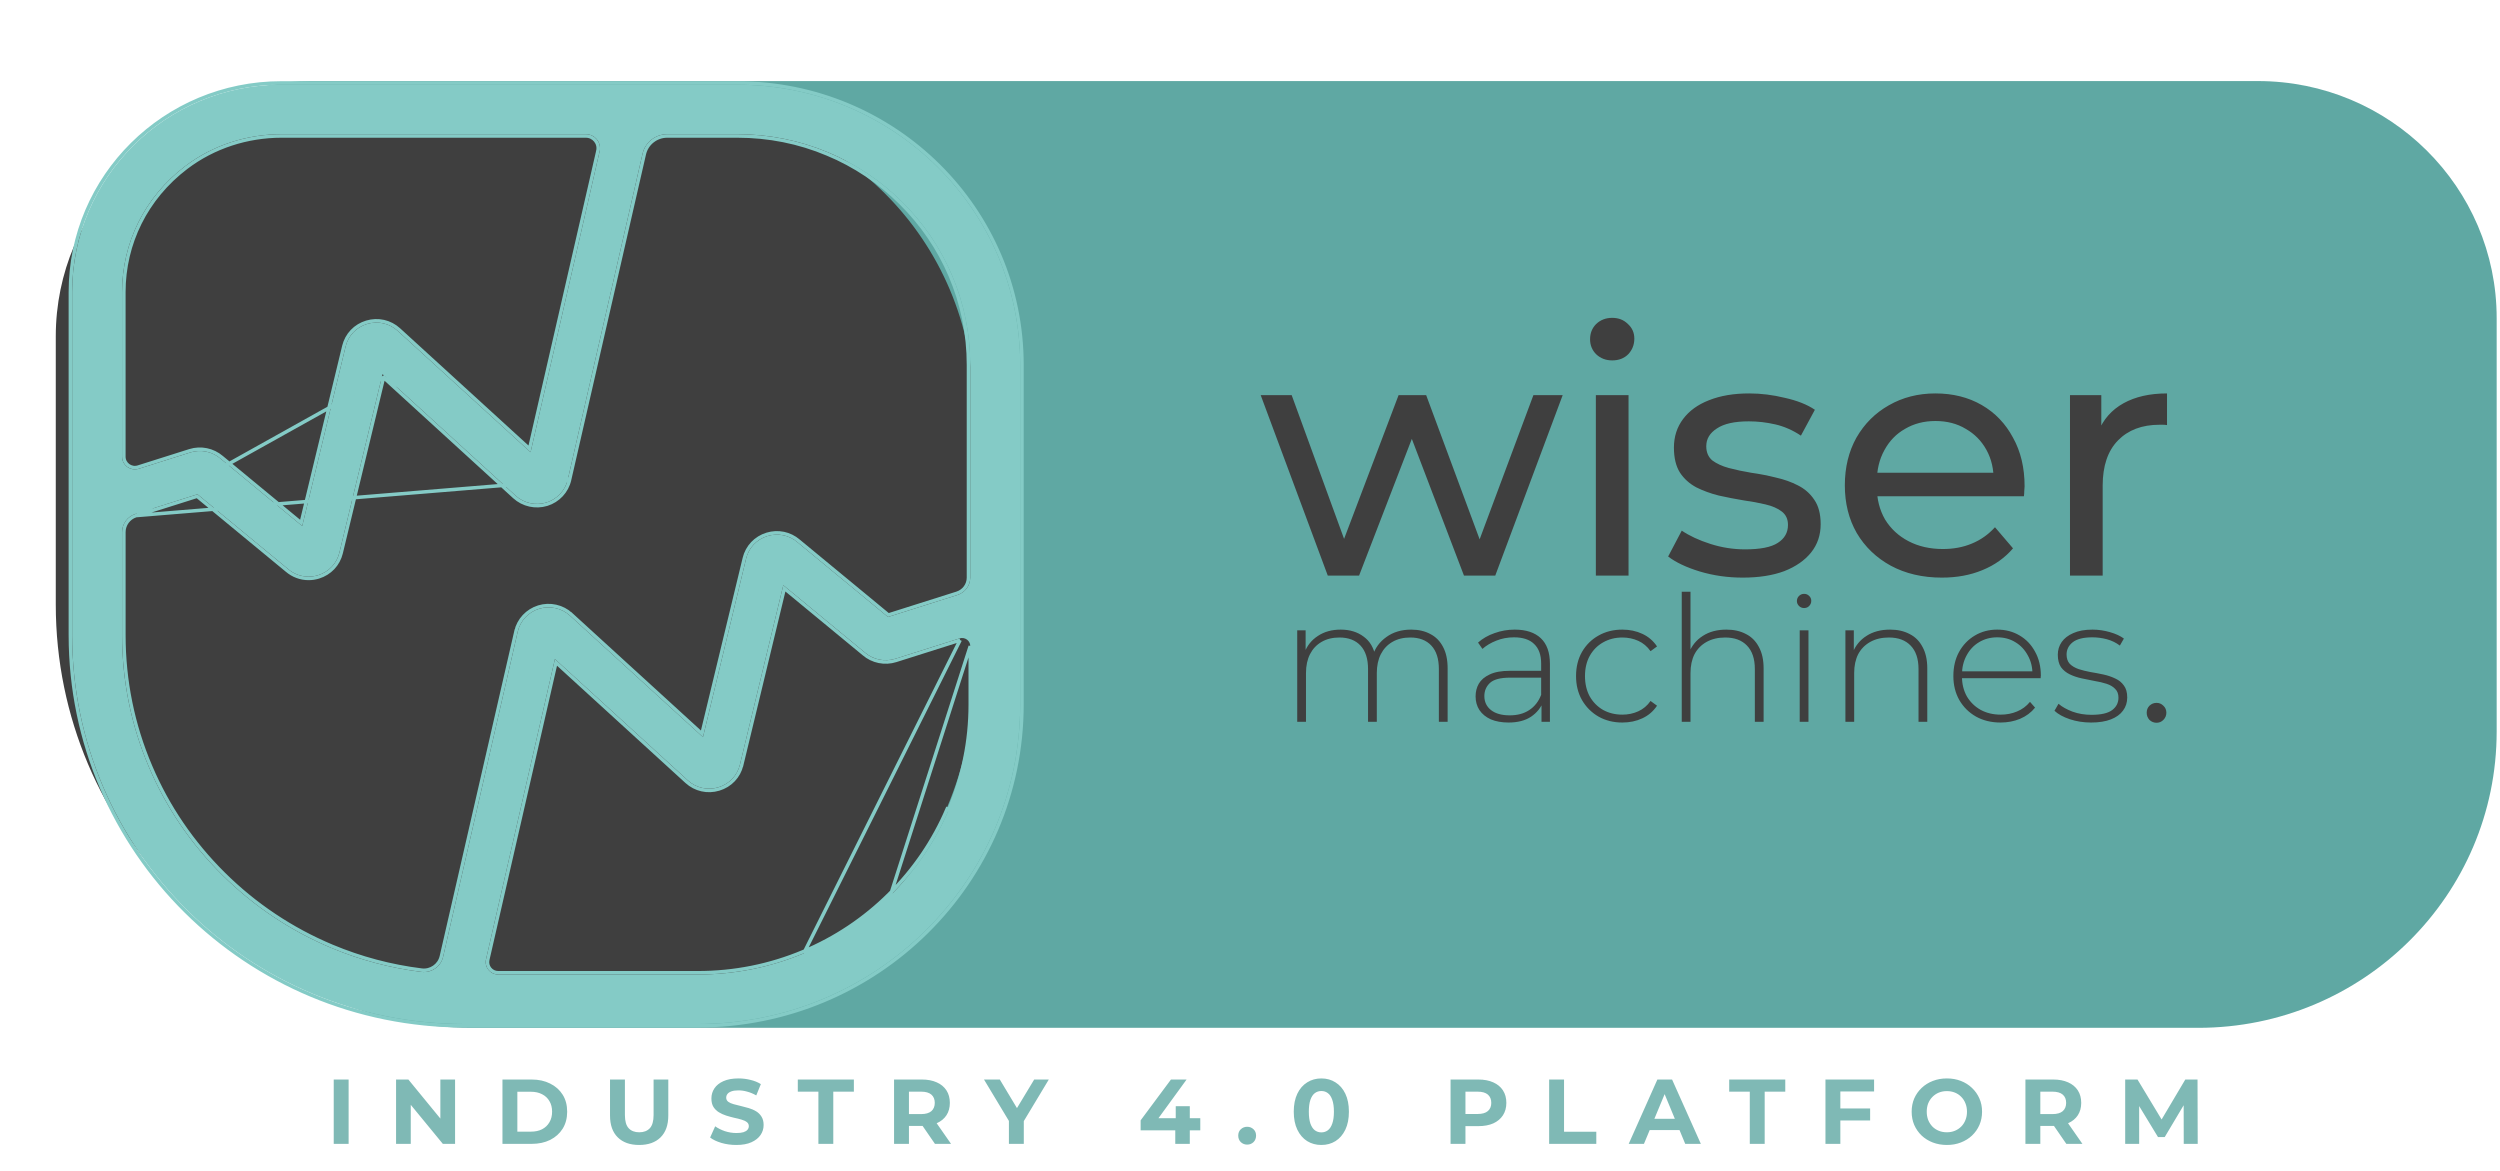 <svg width="318" height="149" viewBox="0 0 318 149" fill="none" xmlns="http://www.w3.org/2000/svg">
    <g filter="url(#filter0_i_449_38801)">
        <path d="M279.61 128.74H60.027C34.902 128.74 14.535 108.517 14.535 83.571V33.026C14.534 19.376 25.679 8.311 39.426 8.311H287.196C303.974 8.311 317.576 21.816 317.576 38.475V91.044C317.575 111.863 300.577 128.74 279.61 128.74Z"
              fill="#5FA8A3"/>
        <path d="M168.892 71.213L160.36 48.261H164.301L171.88 69.048H170.018L177.9 48.261H181.408L189.117 69.048H187.298L195.05 48.261H198.774L190.199 71.213H186.215L178.983 52.245H180.195L172.876 71.213H168.892ZM202.993 71.213V48.261H207.15V71.213H202.993ZM205.072 43.843C204.263 43.843 203.585 43.583 203.036 43.064C202.517 42.544 202.257 41.909 202.257 41.158C202.257 40.379 202.517 39.729 203.036 39.209C203.585 38.69 204.263 38.43 205.072 38.43C205.88 38.43 206.544 38.69 207.064 39.209C207.612 39.7 207.887 40.321 207.887 41.072C207.887 41.851 207.627 42.515 207.107 43.064C206.587 43.583 205.909 43.843 205.072 43.843ZM221.671 71.473C219.766 71.473 217.947 71.213 216.215 70.694C214.511 70.174 213.169 69.539 212.187 68.788L213.919 65.497C214.901 66.161 216.114 66.724 217.557 67.186C219.001 67.648 220.473 67.879 221.975 67.879C223.909 67.879 225.295 67.605 226.132 67.056C226.998 66.507 227.431 65.742 227.431 64.761C227.431 64.039 227.171 63.476 226.652 63.072C226.132 62.667 225.439 62.364 224.573 62.162C223.736 61.96 222.797 61.787 221.758 61.642C220.719 61.469 219.679 61.267 218.64 61.036C217.6 60.776 216.648 60.43 215.782 59.997C214.915 59.535 214.222 58.914 213.703 58.135C213.183 57.326 212.923 56.258 212.923 54.93C212.923 53.544 213.313 52.331 214.093 51.292C214.872 50.253 215.969 49.459 217.384 48.91C218.827 48.333 220.531 48.044 222.494 48.044C223.996 48.044 225.511 48.232 227.041 48.607C228.601 48.953 229.871 49.459 230.853 50.123L229.077 53.414C228.038 52.721 226.955 52.245 225.829 51.985C224.703 51.725 223.577 51.595 222.451 51.595C220.632 51.595 219.275 51.898 218.38 52.505C217.485 53.082 217.037 53.833 217.037 54.757C217.037 55.536 217.297 56.142 217.817 56.576C218.366 56.98 219.058 57.297 219.896 57.528C220.762 57.759 221.715 57.961 222.754 58.135C223.793 58.279 224.833 58.481 225.872 58.741C226.912 58.972 227.85 59.304 228.687 59.737C229.553 60.17 230.246 60.776 230.766 61.556C231.314 62.336 231.589 63.375 231.589 64.674C231.589 66.06 231.185 67.258 230.376 68.269C229.568 69.279 228.427 70.073 226.955 70.65C225.482 71.199 223.721 71.473 221.671 71.473ZM247.005 71.473C244.551 71.473 242.386 70.968 240.509 69.958C238.661 68.947 237.218 67.561 236.178 65.8C235.168 64.039 234.663 62.018 234.663 59.737C234.663 57.456 235.153 55.435 236.135 53.674C237.146 51.913 238.517 50.541 240.249 49.56C242.01 48.549 243.988 48.044 246.182 48.044C248.406 48.044 250.369 48.535 252.072 49.516C253.776 50.498 255.104 51.884 256.056 53.674C257.038 55.435 257.529 57.499 257.529 59.867C257.529 60.04 257.515 60.242 257.486 60.473C257.486 60.704 257.471 60.921 257.442 61.123H237.911V58.135H255.277L253.588 59.174C253.617 57.702 253.314 56.388 252.679 55.233C252.043 54.078 251.163 53.183 250.037 52.548C248.94 51.884 247.655 51.552 246.182 51.552C244.739 51.552 243.454 51.884 242.328 52.548C241.202 53.183 240.321 54.093 239.686 55.276C239.051 56.431 238.733 57.759 238.733 59.261V59.953C238.733 61.484 239.08 62.855 239.773 64.068C240.495 65.251 241.491 66.175 242.761 66.839C244.031 67.504 245.489 67.835 247.135 67.835C248.492 67.835 249.719 67.605 250.816 67.143C251.942 66.681 252.924 65.988 253.761 65.064L256.056 67.749C255.017 68.962 253.718 69.885 252.159 70.521C250.629 71.156 248.911 71.473 247.005 71.473ZM263.302 71.213V48.261H267.286V54.497L266.897 52.938C267.532 51.35 268.6 50.137 270.101 49.3C271.603 48.463 273.45 48.044 275.645 48.044V52.072C275.471 52.043 275.298 52.028 275.125 52.028C274.981 52.028 274.836 52.028 274.692 52.028C272.469 52.028 270.708 52.692 269.408 54.02C268.109 55.349 267.46 57.269 267.46 59.78V71.213H263.302Z"
              fill="#3F3F3F"/>
        <path d="M179.501 78.087C180.437 78.087 181.247 78.273 181.931 78.645C182.63 79.001 183.173 79.552 183.559 80.295C183.946 81.023 184.139 81.93 184.139 83.016V89.817H183.024V83.105C183.024 81.796 182.704 80.8 182.065 80.117C181.426 79.433 180.534 79.091 179.389 79.091C178.512 79.091 177.754 79.277 177.115 79.648C176.475 80.02 175.985 80.54 175.643 81.209C175.301 81.878 175.13 82.681 175.13 83.618V89.817H174.015V83.105C174.015 81.796 173.695 80.8 173.056 80.117C172.417 79.433 171.525 79.091 170.38 79.091C169.503 79.091 168.745 79.277 168.106 79.648C167.466 80.02 166.976 80.54 166.634 81.209C166.292 81.878 166.121 82.681 166.121 83.618V89.817H165.006V78.176H166.076V81.388L165.92 81.031C166.262 80.124 166.834 79.41 167.637 78.89C168.44 78.355 169.406 78.087 170.536 78.087C171.696 78.087 172.67 78.385 173.457 78.979C174.26 79.559 174.766 80.429 174.974 81.588L174.595 81.432C174.907 80.436 175.494 79.633 176.356 79.024C177.219 78.399 178.267 78.087 179.501 78.087ZM196.079 89.817V87.163L196.035 86.762V82.391C196.035 81.306 195.738 80.481 195.143 79.916C194.563 79.351 193.708 79.068 192.578 79.068C191.776 79.068 191.025 79.21 190.326 79.492C189.642 79.76 189.055 80.109 188.564 80.54L188.007 79.737C188.587 79.217 189.285 78.816 190.103 78.533C190.921 78.236 191.776 78.087 192.668 78.087C194.11 78.087 195.217 78.451 195.99 79.18C196.763 79.908 197.15 80.994 197.15 82.436V89.817H196.079ZM191.887 89.906C191.025 89.906 190.274 89.772 189.635 89.505C189.01 89.222 188.527 88.828 188.185 88.323C187.858 87.817 187.695 87.238 187.695 86.583C187.695 85.989 187.829 85.454 188.096 84.978C188.379 84.487 188.839 84.093 189.479 83.796C190.118 83.484 190.973 83.328 192.043 83.328H196.325V84.197H192.066C190.861 84.197 190.014 84.42 189.523 84.866C189.048 85.312 188.81 85.87 188.81 86.539C188.81 87.282 189.092 87.877 189.657 88.323C190.222 88.769 191.017 88.992 192.043 88.992C193.024 88.992 193.849 88.769 194.518 88.323C195.202 87.877 195.708 87.23 196.035 86.383L196.347 87.141C196.035 87.988 195.5 88.665 194.741 89.17C193.998 89.661 193.047 89.906 191.887 89.906ZM206.36 89.906C205.23 89.906 204.219 89.653 203.327 89.148C202.45 88.642 201.751 87.944 201.231 87.052C200.725 86.16 200.473 85.141 200.473 83.997C200.473 82.837 200.725 81.811 201.231 80.919C201.751 80.027 202.45 79.336 203.327 78.845C204.219 78.34 205.23 78.087 206.36 78.087C207.296 78.087 208.144 78.266 208.902 78.622C209.675 78.979 210.299 79.514 210.775 80.228L209.95 80.83C209.534 80.236 209.013 79.797 208.389 79.514C207.765 79.232 207.088 79.091 206.36 79.091C205.453 79.091 204.635 79.299 203.907 79.715C203.193 80.117 202.628 80.689 202.212 81.432C201.811 82.161 201.61 83.016 201.61 83.997C201.61 84.978 201.811 85.84 202.212 86.583C202.628 87.312 203.193 87.884 203.907 88.3C204.635 88.702 205.453 88.903 206.36 88.903C207.088 88.903 207.765 88.761 208.389 88.479C209.013 88.196 209.534 87.758 209.95 87.163L210.775 87.765C210.299 88.479 209.675 89.014 208.902 89.371C208.144 89.728 207.296 89.906 206.36 89.906ZM219.604 78.087C220.555 78.087 221.38 78.273 222.079 78.645C222.792 79.001 223.342 79.552 223.729 80.295C224.13 81.023 224.331 81.93 224.331 83.016V89.817H223.216V83.105C223.216 81.796 222.882 80.8 222.213 80.117C221.558 79.433 220.637 79.091 219.447 79.091C218.541 79.091 217.753 79.277 217.084 79.648C216.415 80.02 215.902 80.54 215.545 81.209C215.203 81.878 215.032 82.681 215.032 83.618V89.817H213.917V73.27H215.032V81.41L214.831 81.053C215.188 80.131 215.775 79.41 216.593 78.89C217.411 78.355 218.414 78.087 219.604 78.087ZM228.922 89.817V78.176H230.037V89.817H228.922ZM229.479 75.344C229.226 75.344 229.011 75.255 228.832 75.077C228.654 74.898 228.565 74.69 228.565 74.452C228.565 74.2 228.654 73.984 228.832 73.806C229.011 73.627 229.226 73.538 229.479 73.538C229.747 73.538 229.962 73.627 230.126 73.806C230.304 73.969 230.393 74.177 230.393 74.43C230.393 74.683 230.304 74.898 230.126 75.077C229.962 75.255 229.747 75.344 229.479 75.344ZM240.422 78.087C241.374 78.087 242.199 78.273 242.898 78.645C243.611 79.001 244.161 79.552 244.548 80.295C244.949 81.023 245.15 81.93 245.15 83.016V89.817H244.035V83.105C244.035 81.796 243.7 80.8 243.031 80.117C242.377 79.433 241.456 79.091 240.266 79.091C239.359 79.091 238.572 79.277 237.903 79.648C237.234 80.02 236.721 80.54 236.364 81.209C236.022 81.878 235.851 82.681 235.851 83.618V89.817H234.736V78.176H235.806V81.41L235.65 81.053C236.007 80.131 236.594 79.41 237.412 78.89C238.23 78.355 239.233 78.087 240.422 78.087ZM254.468 89.906C253.293 89.906 252.253 89.653 251.346 89.148C250.454 88.642 249.748 87.944 249.228 87.052C248.722 86.16 248.469 85.141 248.469 83.997C248.469 82.837 248.707 81.819 249.183 80.942C249.673 80.05 250.342 79.351 251.19 78.845C252.037 78.34 252.989 78.087 254.044 78.087C255.1 78.087 256.044 78.332 256.876 78.823C257.724 79.314 258.385 80.005 258.861 80.897C259.352 81.774 259.597 82.793 259.597 83.952C259.597 83.997 259.589 84.049 259.575 84.108C259.575 84.153 259.575 84.205 259.575 84.264H249.294V83.395H258.972L258.526 83.818C258.541 82.911 258.348 82.101 257.947 81.388C257.56 80.659 257.032 80.094 256.363 79.693C255.694 79.277 254.921 79.068 254.044 79.068C253.182 79.068 252.409 79.277 251.725 79.693C251.056 80.094 250.528 80.659 250.142 81.388C249.755 82.101 249.562 82.919 249.562 83.841V84.041C249.562 84.993 249.77 85.84 250.186 86.583C250.618 87.312 251.205 87.884 251.948 88.3C252.691 88.702 253.539 88.903 254.49 88.903C255.234 88.903 255.925 88.769 256.564 88.501C257.218 88.234 257.768 87.825 258.214 87.275L258.861 88.011C258.356 88.635 257.716 89.111 256.943 89.438C256.185 89.75 255.36 89.906 254.468 89.906ZM265.99 89.906C265.023 89.906 264.117 89.765 263.269 89.482C262.437 89.2 261.79 88.843 261.329 88.412L261.842 87.52C262.288 87.907 262.883 88.241 263.626 88.523C264.369 88.791 265.172 88.925 266.034 88.925C267.253 88.925 268.131 88.724 268.666 88.323C269.201 87.921 269.468 87.394 269.468 86.74C269.468 86.264 269.327 85.892 269.045 85.624C268.777 85.342 268.413 85.126 267.952 84.978C267.491 84.829 266.986 84.71 266.436 84.621C265.886 84.517 265.336 84.406 264.786 84.287C264.235 84.168 263.73 83.997 263.269 83.774C262.808 83.551 262.437 83.246 262.154 82.859C261.887 82.458 261.753 81.93 261.753 81.276C261.753 80.681 261.916 80.146 262.243 79.671C262.57 79.195 263.061 78.816 263.715 78.533C264.369 78.236 265.187 78.087 266.168 78.087C266.897 78.087 267.625 78.191 268.354 78.399C269.097 78.608 269.699 78.883 270.16 79.225L269.647 80.117C269.156 79.745 268.606 79.477 267.997 79.314C267.387 79.15 266.77 79.068 266.146 79.068C265.016 79.068 264.183 79.277 263.648 79.693C263.128 80.109 262.868 80.629 262.868 81.254C262.868 81.744 263.002 82.138 263.269 82.436C263.552 82.718 263.923 82.941 264.384 83.105C264.845 83.253 265.35 83.38 265.901 83.484C266.451 83.573 267.001 83.677 267.551 83.796C268.101 83.915 268.606 84.086 269.067 84.309C269.528 84.517 269.892 84.814 270.16 85.201C270.442 85.573 270.583 86.078 270.583 86.717C270.583 87.356 270.405 87.914 270.048 88.39C269.706 88.865 269.193 89.237 268.51 89.505C267.826 89.772 266.986 89.906 265.99 89.906ZM274.311 89.936C273.973 89.936 273.675 89.817 273.417 89.579C273.179 89.32 273.059 89.013 273.059 88.655C273.059 88.297 273.179 87.999 273.417 87.761C273.675 87.523 273.973 87.404 274.311 87.404C274.648 87.404 274.936 87.523 275.175 87.761C275.433 87.999 275.562 88.297 275.562 88.655C275.562 89.013 275.433 89.32 275.175 89.579C274.936 89.817 274.648 89.936 274.311 89.936Z"
              fill="#3F3F3F"/>
        <path d="M7.095 40.78C7.095 24.535 20.264 11.367 36.508 11.367H85.387C106.63 11.367 123.85 28.587 123.85 49.83V83.954C123.85 107.696 104.604 126.943 80.862 126.943H59.134C30.393 126.943 7.095 103.644 7.095 74.904V40.78Z"
              fill="#3F3F3F"/>
        <g filter="url(#filter1_d_449_38801)">
            <path d="M89.793 8.777H31.793C17.095 8.777 5.179 20.583 5.179 35.146V78.79C5.179 106.107 27.531 128.253 55.102 128.253H84.744C107.4 128.253 125.767 110.056 125.767 87.609V44.419C125.767 24.736 109.661 8.777 89.793 8.777ZM19.545 19.143C23.058 16.469 27.39 15.069 31.82 15.069H70.518C71.674 15.069 72.53 16.132 72.273 17.249L63.49 55.522L46.589 40.089C45.531 39.122 44.075 38.792 42.696 39.208C41.318 39.624 40.295 40.7 39.959 42.089L34.443 64.913L24.059 56.344C23.005 55.436 21.532 55.133 20.198 55.555L13.651 57.629C12.601 57.962 11.526 57.185 11.526 56.092V35.146C11.529 28.88 14.408 23.051 19.545 19.143ZM24.292 109.317C20.288 105.35 17.145 100.732 14.951 95.592C12.681 90.273 11.529 84.621 11.529 78.79V65.684C11.529 64.626 12.219 63.691 13.235 63.368L21.121 60.871L32.626 70.366C33.37 71.01 34.298 71.349 35.251 71.349C35.652 71.349 36.059 71.289 36.458 71.165C37.823 70.745 38.838 69.67 39.172 68.291L44.657 45.589L61.583 61.045C62.633 62.004 64.133 62.339 65.497 61.919C66.862 61.498 67.906 60.381 68.221 59L77.732 17.556C78.065 16.101 79.371 15.069 80.876 15.069H89.791C93.793 15.069 97.672 15.844 101.321 17.373C104.847 18.851 108.016 20.969 110.738 23.667C113.461 26.364 115.599 29.504 117.09 32.998C118.633 36.612 119.416 40.455 119.416 44.421V71.472C119.416 72.482 118.757 73.376 117.785 73.683L108.954 76.48L97.45 66.985C96.391 66.07 94.963 65.772 93.618 66.186C92.252 66.607 91.237 67.681 90.903 69.06L85.418 91.763L68.494 76.309C67.444 75.351 65.943 75.015 64.579 75.435C63.215 75.856 62.171 76.974 61.854 78.354L52.365 119.702C52.08 120.948 50.888 121.786 49.609 121.627C45.662 121.137 41.823 120.117 38.142 118.575C32.957 116.397 28.295 113.283 24.292 109.317ZM116.695 100.979C114.948 105.068 112.449 108.743 109.261 111.9C106.075 115.056 102.366 117.534 98.239 119.265C93.968 121.054 89.428 121.962 84.746 121.962H59.379C58.353 121.962 57.593 121.02 57.82 120.028L66.586 81.829L83.489 97.261C84.547 98.228 86.003 98.558 87.381 98.142C88.76 97.726 89.783 96.65 90.119 95.261L95.635 72.435L106.019 81.004C107.073 81.912 108.544 82.215 109.88 81.793L118.061 79.203C118.733 78.991 119.419 79.487 119.419 80.186V87.607C119.418 92.249 118.501 96.748 116.695 100.979Z"
                  fill="#84CBC6"/>
            <path d="M44.786 46.011L39.39 68.344C39.038 69.801 37.964 70.936 36.524 71.38C36.104 71.51 35.675 71.573 35.251 71.573C34.245 71.573 33.266 71.216 32.48 70.538L21.072 61.123L13.303 63.582L44.786 46.011ZM44.786 46.011L61.431 61.211L61.431 61.211C62.54 62.223 64.123 62.577 65.564 62.134C67.003 61.69 68.106 60.51 68.44 59.051L44.786 46.011ZM109.261 111.9L109.103 111.74C112.27 108.604 114.753 104.953 116.488 100.891C116.488 100.891 116.488 100.891 116.488 100.891L116.695 100.979C118.501 96.748 119.418 92.249 119.419 87.607V80.186L109.261 111.9ZM109.261 111.9L109.103 111.74C105.937 114.877 102.253 117.338 98.152 119.058M109.261 111.9C106.075 115.056 102.366 117.534 98.239 119.265M118.128 79.418L109.947 82.007L109.947 82.007C108.539 82.453 106.987 82.134 105.874 81.176C105.873 81.175 105.873 81.175 105.872 81.174L95.769 72.837L90.337 95.314L90.119 95.261L90.337 95.314C89.982 96.781 88.901 97.918 87.446 98.357C85.992 98.796 84.454 98.448 83.337 97.427L66.719 82.255L58.039 120.078C57.845 120.927 58.495 121.738 59.379 121.738H84.746C89.398 121.738 93.909 120.835 98.152 119.058M118.128 79.418L98.239 119.265M118.128 79.418C118.128 79.418 118.128 79.418 118.128 79.418L118.128 79.418ZM98.152 119.058L98.239 119.265M98.152 119.058C98.152 119.058 98.152 119.058 98.152 119.058L98.239 119.265M72.055 17.198L72.273 17.249L72.055 17.198L63.357 55.097L46.741 39.923C46.741 39.923 46.741 39.923 46.741 39.923C45.623 38.902 44.086 38.554 42.632 38.993C41.177 39.432 40.096 40.569 39.741 42.036L39.741 42.036L34.309 64.512L24.206 56.174C24.205 56.174 24.205 56.173 24.204 56.173C23.091 55.215 21.538 54.896 20.131 55.341L20.13 55.341L13.583 57.414L13.583 57.414C12.675 57.702 11.751 57.03 11.751 56.092V35.146C11.751 35.146 11.751 35.146 11.751 35.146C11.754 28.951 14.599 23.188 19.681 19.321C23.154 16.679 27.437 15.294 31.82 15.294H70.518C71.532 15.294 72.278 16.225 72.055 17.198ZM68.44 59.05L77.951 17.606L77.951 17.606C78.26 16.254 79.475 15.294 80.876 15.294H89.791C93.763 15.294 97.614 16.063 101.234 17.581L101.321 17.373L101.234 17.581C104.734 19.047 107.878 21.149 110.58 23.826C113.283 26.504 115.404 29.619 116.884 33.086C118.414 36.672 119.192 40.485 119.192 44.421V71.472C119.192 72.383 118.597 73.191 117.718 73.469L117.718 73.469L109.003 76.229L97.596 66.816C97.596 66.815 97.595 66.814 97.594 66.814C96.477 65.849 94.969 65.534 93.551 65.972C92.111 66.415 91.037 67.551 90.685 69.007L85.288 91.341L68.645 76.143L68.494 76.309L68.645 76.143C67.536 75.131 65.953 74.777 64.513 75.221C63.073 75.665 61.97 76.844 61.635 78.304L61.854 78.354L61.635 78.304L52.146 119.652L52.146 119.652C51.886 120.785 50.801 121.549 49.637 121.404L49.636 121.404C45.71 120.917 41.891 119.902 38.229 118.368C33.071 116.201 28.433 113.103 24.451 109.157C20.467 105.21 17.34 100.617 15.158 95.504L14.951 95.592L15.158 95.504C12.899 90.213 11.754 84.591 11.754 78.79V65.684C11.754 64.726 12.379 63.876 13.303 63.582L68.44 59.05ZM89.793 8.552H31.793C16.973 8.552 4.954 20.457 4.954 35.146V78.79C4.954 106.233 27.409 128.478 55.102 128.478H84.744C107.522 128.478 125.991 110.182 125.991 87.609V44.419C125.991 24.61 109.783 8.552 89.793 8.552Z"
                  stroke="#84CBC6" stroke-width="0.449"/>
        </g>
    </g>
    <path opacity="0.8"
          d="M42.45 145.5V137.316H44.344V145.5H42.45ZM50.379 145.5V137.316H51.945L56.774 143.208H56.014V137.316H57.885V145.5H56.33L51.489 139.607H52.249V145.5H50.379ZM63.913 145.5V137.316H67.631C68.52 137.316 69.303 137.487 69.981 137.83C70.659 138.165 71.189 138.637 71.571 139.245C71.953 139.853 72.144 140.574 72.144 141.408C72.144 142.234 71.953 142.955 71.571 143.571C71.189 144.179 70.659 144.654 69.981 144.997C69.303 145.332 68.52 145.5 67.631 145.5H63.913ZM65.807 143.945H67.538C68.083 143.945 68.555 143.844 68.952 143.641C69.358 143.431 69.669 143.134 69.888 142.752C70.114 142.371 70.227 141.922 70.227 141.408C70.227 140.886 70.114 140.437 69.888 140.063C69.669 139.681 69.358 139.389 68.952 139.186C68.555 138.976 68.083 138.871 67.538 138.871H65.807V143.945ZM81.301 145.64C80.139 145.64 79.231 145.317 78.577 144.67C77.922 144.023 77.594 143.099 77.594 141.899V137.316H79.489V141.829C79.489 142.608 79.648 143.169 79.968 143.512C80.287 143.855 80.736 144.027 81.312 144.027C81.889 144.027 82.337 143.855 82.657 143.512C82.977 143.169 83.136 142.608 83.136 141.829V137.316H85.007V141.899C85.007 143.099 84.68 144.023 84.025 144.67C83.37 145.317 82.462 145.64 81.301 145.64ZM93.66 145.64C93.005 145.64 92.378 145.555 91.778 145.383C91.177 145.204 90.694 144.974 90.328 144.693L90.971 143.267C91.322 143.516 91.735 143.723 92.21 143.887C92.693 144.042 93.18 144.12 93.672 144.12C94.046 144.12 94.346 144.085 94.572 144.015C94.806 143.937 94.977 143.832 95.086 143.699C95.195 143.567 95.25 143.415 95.25 143.244C95.25 143.025 95.164 142.854 94.993 142.729C94.821 142.597 94.595 142.491 94.315 142.413C94.034 142.328 93.722 142.25 93.379 142.18C93.044 142.102 92.705 142.008 92.362 141.899C92.027 141.79 91.719 141.65 91.438 141.478C91.158 141.307 90.928 141.081 90.749 140.8C90.577 140.519 90.491 140.161 90.491 139.724C90.491 139.257 90.616 138.832 90.866 138.45C91.123 138.06 91.505 137.752 92.011 137.526C92.526 137.292 93.169 137.176 93.941 137.176C94.455 137.176 94.962 137.238 95.46 137.363C95.959 137.479 96.4 137.659 96.781 137.9L96.197 139.338C95.815 139.12 95.433 138.96 95.051 138.859C94.669 138.75 94.295 138.695 93.929 138.695C93.562 138.695 93.262 138.738 93.028 138.824C92.795 138.91 92.627 139.023 92.526 139.163C92.424 139.296 92.374 139.451 92.374 139.631C92.374 139.841 92.46 140.013 92.631 140.145C92.802 140.27 93.028 140.371 93.309 140.449C93.59 140.527 93.898 140.605 94.233 140.683C94.576 140.761 94.915 140.851 95.25 140.952C95.593 141.053 95.905 141.19 96.185 141.361C96.466 141.533 96.692 141.759 96.863 142.039C97.043 142.32 97.132 142.675 97.132 143.103C97.132 143.563 97.004 143.984 96.746 144.366C96.489 144.748 96.103 145.056 95.589 145.29C95.082 145.523 94.439 145.64 93.66 145.64ZM104.1 145.5V138.859H101.481V137.316H108.613V138.859H105.994V145.5H104.1ZM113.724 145.5V137.316H117.266C117.999 137.316 118.631 137.437 119.161 137.678C119.691 137.912 120.1 138.251 120.388 138.695C120.677 139.14 120.821 139.67 120.821 140.286C120.821 140.893 120.677 141.42 120.388 141.864C120.1 142.3 119.691 142.636 119.161 142.869C118.631 143.103 117.999 143.22 117.266 143.22H114.776L115.618 142.39V145.5H113.724ZM118.927 145.5L116.881 142.53H118.903L120.973 145.5H118.927ZM115.618 142.6L114.776 141.712H117.161C117.746 141.712 118.182 141.587 118.471 141.338C118.759 141.081 118.903 140.73 118.903 140.286C118.903 139.833 118.759 139.483 118.471 139.233C118.182 138.984 117.746 138.859 117.161 138.859H114.776L115.618 137.959V142.6ZM128.334 145.5V142.156L128.766 143.302L125.165 137.316H127.176L129.935 141.911H128.778L131.549 137.316H133.408L129.807 143.302L130.228 142.156V145.5H128.334ZM145.088 143.781V142.507L148.946 137.316H150.934L147.157 142.507L146.233 142.238H152.676V143.781H145.088ZM149.495 145.5V143.781L149.554 142.238V140.706H151.343V145.5H149.495ZM158.638 145.594C158.326 145.594 158.057 145.488 157.831 145.278C157.613 145.06 157.504 144.783 157.504 144.448C157.504 144.113 157.613 143.844 157.831 143.641C158.057 143.431 158.326 143.325 158.638 143.325C158.958 143.325 159.227 143.431 159.445 143.641C159.663 143.844 159.772 144.113 159.772 144.448C159.772 144.783 159.663 145.06 159.445 145.278C159.227 145.488 158.958 145.594 158.638 145.594ZM168.074 145.64C167.403 145.64 166.803 145.477 166.273 145.149C165.743 144.814 165.326 144.331 165.022 143.699C164.718 143.068 164.566 142.304 164.566 141.408C164.566 140.512 164.718 139.748 165.022 139.116C165.326 138.485 165.743 138.006 166.273 137.678C166.803 137.343 167.403 137.176 168.074 137.176C168.752 137.176 169.352 137.343 169.874 137.678C170.404 138.006 170.821 138.485 171.125 139.116C171.429 139.748 171.581 140.512 171.581 141.408C171.581 142.304 171.429 143.068 171.125 143.699C170.821 144.331 170.404 144.814 169.874 145.149C169.352 145.477 168.752 145.64 168.074 145.64ZM168.074 144.039C168.393 144.039 168.67 143.949 168.904 143.77C169.145 143.59 169.332 143.306 169.465 142.916C169.605 142.526 169.675 142.024 169.675 141.408C169.675 140.792 169.605 140.289 169.465 139.9C169.332 139.51 169.145 139.225 168.904 139.046C168.67 138.867 168.393 138.777 168.074 138.777C167.762 138.777 167.485 138.867 167.244 139.046C167.01 139.225 166.823 139.51 166.682 139.9C166.55 140.289 166.484 140.792 166.484 141.408C166.484 142.024 166.55 142.526 166.682 142.916C166.823 143.306 167.01 143.59 167.244 143.77C167.485 143.949 167.762 144.039 168.074 144.039ZM184.511 145.5V137.316H188.054C188.786 137.316 189.418 137.437 189.948 137.678C190.478 137.912 190.887 138.251 191.175 138.695C191.464 139.14 191.608 139.67 191.608 140.286C191.608 140.893 191.464 141.42 191.175 141.864C190.887 142.308 190.478 142.651 189.948 142.893C189.418 143.127 188.786 143.244 188.054 143.244H185.563L186.405 142.39V145.5H184.511ZM186.405 142.6L185.563 141.7H187.949C188.533 141.7 188.97 141.575 189.258 141.326C189.546 141.077 189.691 140.73 189.691 140.286C189.691 139.833 189.546 139.483 189.258 139.233C188.97 138.984 188.533 138.859 187.949 138.859H185.563L186.405 137.959V142.6ZM197.052 145.5V137.316H198.946V143.957H203.05V145.5H197.052ZM207.171 145.5L210.818 137.316H212.689L216.349 145.5H214.361L211.368 138.275H212.116L209.111 145.5H207.171ZM208.994 143.746L209.497 142.308H213.706L214.221 143.746H208.994ZM222.574 145.5V138.859H219.955V137.316H227.087V138.859H224.468V145.5H222.574ZM233.952 140.999H237.88V142.519H233.952V140.999ZM234.092 145.5H232.198V137.316H238.383V138.836H234.092V145.5ZM247.653 145.64C247.006 145.64 246.406 145.535 245.852 145.325C245.307 145.114 244.831 144.818 244.426 144.436C244.028 144.054 243.717 143.606 243.49 143.092C243.272 142.577 243.163 142.016 243.163 141.408C243.163 140.8 243.272 140.239 243.49 139.724C243.717 139.21 244.032 138.762 244.437 138.38C244.843 137.998 245.318 137.702 245.864 137.491C246.409 137.281 247.002 137.176 247.641 137.176C248.288 137.176 248.88 137.281 249.418 137.491C249.964 137.702 250.435 137.998 250.833 138.38C251.238 138.762 251.554 139.21 251.78 139.724C252.006 140.231 252.119 140.792 252.119 141.408C252.119 142.016 252.006 142.581 251.78 143.103C251.554 143.618 251.238 144.066 250.833 144.448C250.435 144.822 249.964 145.114 249.418 145.325C248.88 145.535 248.292 145.64 247.653 145.64ZM247.641 144.027C248.007 144.027 248.343 143.964 248.647 143.84C248.958 143.715 249.231 143.536 249.465 143.302C249.699 143.068 249.878 142.791 250.003 142.472C250.135 142.152 250.201 141.798 250.201 141.408C250.201 141.018 250.135 140.664 250.003 140.344C249.878 140.024 249.699 139.748 249.465 139.514C249.239 139.28 248.97 139.101 248.658 138.976C248.346 138.851 248.007 138.789 247.641 138.789C247.275 138.789 246.936 138.851 246.624 138.976C246.32 139.101 246.051 139.28 245.817 139.514C245.583 139.748 245.4 140.024 245.268 140.344C245.143 140.664 245.081 141.018 245.081 141.408C245.081 141.79 245.143 142.144 245.268 142.472C245.4 142.791 245.579 143.068 245.805 143.302C246.039 143.536 246.312 143.715 246.624 143.84C246.936 143.964 247.275 144.027 247.641 144.027ZM257.634 145.5V137.316H261.177C261.91 137.316 262.541 137.437 263.071 137.678C263.601 137.912 264.01 138.251 264.299 138.695C264.587 139.14 264.731 139.67 264.731 140.286C264.731 140.893 264.587 141.42 264.299 141.864C264.01 142.3 263.601 142.636 263.071 142.869C262.541 143.103 261.91 143.22 261.177 143.22H258.687L259.529 142.39V145.5H257.634ZM262.837 145.5L260.791 142.53H262.814L264.883 145.5H262.837ZM259.529 142.6L258.687 141.712H261.072C261.656 141.712 262.093 141.587 262.381 141.338C262.67 141.081 262.814 140.73 262.814 140.286C262.814 139.833 262.67 139.483 262.381 139.233C262.093 138.984 261.656 138.859 261.072 138.859H258.687L259.529 137.959V142.6ZM270.324 145.5V137.316H271.891L275.375 143.092H274.545L277.97 137.316H279.525L279.549 145.5H277.772L277.76 140.04H278.087L275.352 144.635H274.498L271.704 140.04H272.101V145.5H270.324Z"
          fill="#5FA8A3"/>
    <defs>
        <filter id="filter0_i_449_38801" x="4.652" y="6.5" width="312.924" height="126" filterUnits="userSpaceOnUse"
                color-interpolation-filters="sRGB">
            <feFlood flood-opacity="0" result="BackgroundImageFix"/>
            <feBlend mode="normal" in="SourceGraphic" in2="BackgroundImageFix" result="shape"/>
            <feColorMatrix in="SourceAlpha" type="matrix" values="0 0 0 0 0 0 0 0 0 0 0 0 0 0 0 0 0 0 127 0"
                           result="hardAlpha"/>
            <feOffset dy="2"/>
            <feGaussianBlur stdDeviation="9.5"/>
            <feComposite in2="hardAlpha" operator="arithmetic" k2="-1" k3="1"/>
            <feColorMatrix type="matrix" values="0 0 0 0 0 0 0 0 0 0 0 0 0 0 0 0 0 0 0.25 0"/>
            <feBlend mode="normal" in2="shape" result="effect1_innerShadow_449_38801"/>
        </filter>
        <filter id="filter1_d_449_38801" x="0.729" y="0.328" width="137.486" height="136.374"
                filterUnits="userSpaceOnUse" color-interpolation-filters="sRGB">
            <feFlood flood-opacity="0" result="BackgroundImageFix"/>
            <feColorMatrix in="SourceAlpha" type="matrix" values="0 0 0 0 0 0 0 0 0 0 0 0 0 0 0 0 0 0 127 0"
                           result="hardAlpha"/>
            <feOffset dx="4"/>
            <feGaussianBlur stdDeviation="4"/>
            <feComposite in2="hardAlpha" operator="out"/>
            <feColorMatrix type="matrix" values="0 0 0 0 0 0 0 0 0 0 0 0 0 0 0 0 0 0 0.25 0"/>
            <feBlend mode="normal" in2="BackgroundImageFix" result="effect1_dropShadow_449_38801"/>
            <feBlend mode="normal" in="SourceGraphic" in2="effect1_dropShadow_449_38801" result="shape"/>
        </filter>
    </defs>
</svg>

